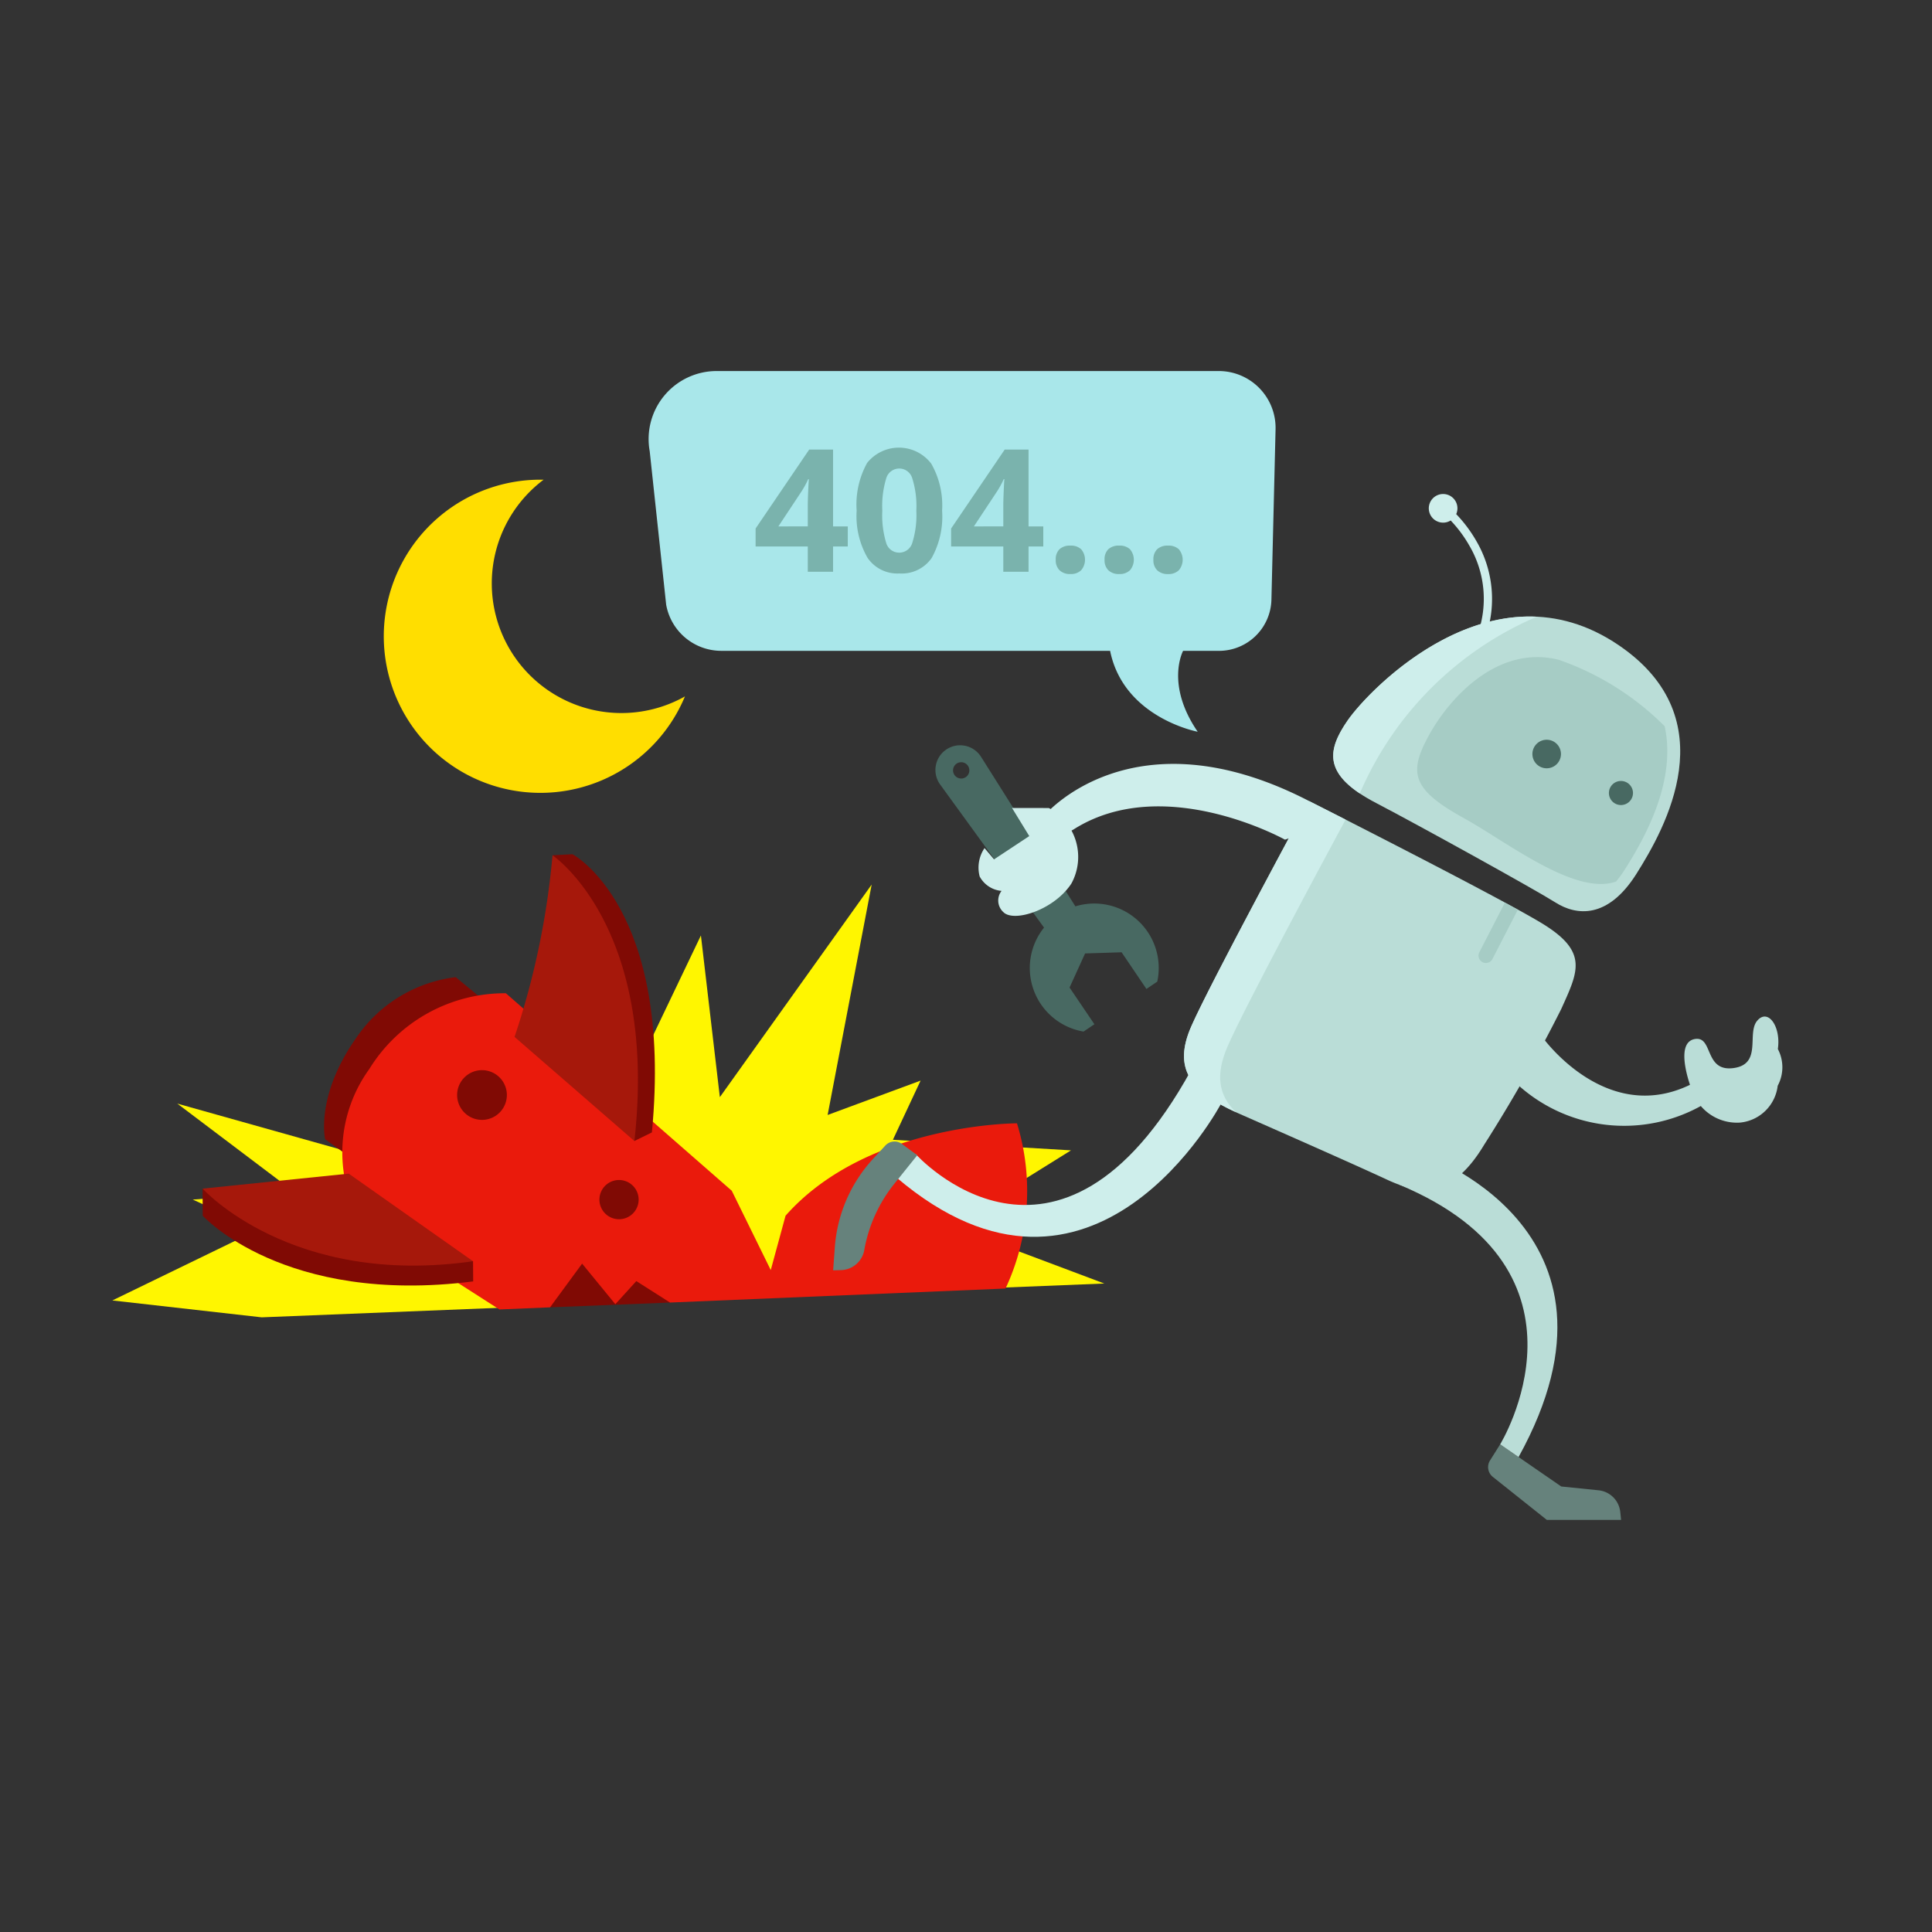 <?xml version="1.0" ?><svg data-name="Слой 1" id="ec451a29-4c4c-4fa6-9207-ee935e77a741" viewBox="0 0 100 100" xmlns="http://www.w3.org/2000/svg"><rect x="0" y="0" width="100" height="100" fill="#333333" stroke="none"/><title/><path d="M28.136,24.831A6.71,6.71,0,0,0,35.453,36.046a8.105,8.105,0,1,1-7.317-11.216Z" style="fill:#ffde00"/><polygon points="21.273 60.521 9.177 57.122 15.245 61.705 9.977 62.089 13.366 63.646 5.815 67.311 13.544 68.185 57.16 66.435 49.184 63.438 55.435 59.542 46.216 58.995 47.65 55.932 42.838 57.711 45.118 45.784 37.259 56.788 36.279 48.419 32.035 57.293 29.086 55.178 29.029 61.439 24.259 56.492 24.633 60.953 22.105 58.905 21.273 60.521" style="fill:#fff600"/><polygon points="36.504 64.9 27.657 65.269 28.469 67.667 34.681 67.419 36.504 64.9" style="fill:#800a04"/><path d="M25.379,52.054l-1.791-1.476a7.279,7.279,0,0,0-5.165,3.165c-2.112,3.012-1.594,5.225-1.594,5.225l2.181,1.568Z" style="fill:#800a04"/><path d="M26.183,51.41a8.246,8.246,0,0,0-7.068,3.923,7.357,7.357,0,0,0-.521,7.796l7.255,4.648,2.62-.109L30.13,65.405l1.719,2.1,1.087-1.196,1.745,1.11,17.365-.725a11.925,11.925,0,0,0,.593-8.551s-7.746-.011-11.979,4.782l-.766,2.813-2.018-4.106Z" style="fill:#ea1a0c"/><path d="M28.598,44.268l1.035-.054s5.221,2.758,4.109,14.399l-.906.445Z" style="fill:#800a04"/><path d="M28.598,44.268s5.478,3.68,4.238,14.791l-6.203-5.389A40.916,40.916,0,0,0,28.598,44.268Z" style="fill:#a6180b"/><path d="M10.486,61.522l.007,1.404s4.192,4.647,13.999,3.399l-.008-1.043Z" style="fill:#800a04"/><path d="M18.05,60.747l-7.564.776s4.587,5.105,13.999,3.759Z" style="fill:#a6180b"/><path d="M26.234,56.624A1.287,1.287,0,1,1,24.894,55.392,1.287,1.287,0,0,1,26.234,56.624Z" style="fill:#800a04"/><path d="M33.055,62.05a1.015,1.015,0,1,1-1.057-.972A1.015,1.015,0,0,1,33.055,62.05Z" style="fill:#800a04"/><path d="M87.918,55.914l.279,1.24a8.191,8.191,0,0,1-9.829-1.189l1.428-2.333S83.283,58.595,87.918,55.914Z" style="fill:#baddd7"/><path d="M87.569,56.419s-.976-2.466.17-2.641c.943-.144.467,1.704,1.98,1.506s.675-1.796,1.235-2.453,1.237.303,1.067,1.466a2.02,2.02,0,0,1-.008,1.902,2.17,2.17,0,0,1-1.949,1.906A2.459,2.459,0,0,1,87.569,56.419Z" style="fill:#baddd7"/><path d="M67.748,41.457s-5.124,9.464-6.091,11.677-.023,3.405,2.511,4.523,5.838,2.572,7.66,3.418,3.415.802,4.987-1.815a78.6,78.6,0,0,0,3.995-7.035c.889-1.974,1.435-2.98-1.081-4.483S67.748,41.457,67.748,41.457Z" style="fill:#baddd7"/><path d="M71.239,41.57c2.122,1.106,8.19,4.457,9.273,5.143s2.707.866,4.187-1.48,4.694-8.014-.902-11.829c-6.508-4.437-12.928,2.272-14.043,3.887S68.504,40.145,71.239,41.57Z" style="fill:#baddd7"/><path d="M86.164,37.592a14.411,14.411,0,0,0-5.483-3.441c-3.188-.798-5.686,2.012-6.727,3.921s-.902,2.776,1.804,4.268c2.214,1.221,5.78,4.051,7.894,3.286a6.309,6.309,0,0,0,.467-.649C85.078,43.456,86.792,40.488,86.164,37.592Z" style="fill:#a6ccc5"/><path d="M80.795,39.028a.739.739,0,1,1-.739-.739A.739.739,0,0,1,80.795,39.028Z" style="fill:#486962"/><path d="M84.523,41.046a.623.623,0,1,1-.623-.623A.623.623,0,0,1,84.523,41.046Z" style="fill:#486962"/><path d="M55.662,46.913l-4.88-7.735a1.279,1.279,0,1,0-2.116,1.434l5.373,7.401a3.336,3.336,0,0,0,2.046,5.381l.561-.38-1.286-1.899.804-1.765,1.89-.06L59.339,51.188l.561-.38a3.336,3.336,0,0,0-4.238-3.895ZM49.515,39.525a.422.422,0,1,1-.113.586A.422.422,0,0,1,49.515,39.525Z" style="fill:#486962"/><path d="M54.288,41.823l-1.905-.002.892,1.455-1.823,1.205-.493-.585a1.802,1.802,0,0,0-.251,1.472,1.427,1.427,0,0,0,1.132.745.81.81,0,0,0,.094,1.098c.542.552,2.632-.115,3.521-1.479A2.87,2.87,0,0,0,54.288,41.823Z" style="fill:#ceeeeb"/><path d="M54.063,42.203s4.555-5.459,13.684-.747V43.039l-1.237.422S60.24,39.966,55.57,42.93a.903.903,0,0,1-1.279-.316Z" style="fill:#ceeeeb"/><path d="M77.648,74.758l3.162,2.182,1.93.197a1.26,1.26,0,0,1,1.125,1.125l.042.407H80.063l-2.795-2.226a.647.647,0,0,1-.144-.851Z" style="fill:#66827c"/><path d="M77.648,74.758s5.511-8.967-5.226-13.439l1.088-1.637s11.666,3.848,5.091,15.734Z" style="fill:#baddd7"/><path d="M63.215,57.102s-6.584,12.553-16.824,3.836l1.013-1.195s7.342,8.191,14.25-4.357Z" style="fill:#ceeeeb"/><path d="M47.478,59.794,46.287,61.277A7.564,7.564,0,0,0,44.736,64.7h0A1.26,1.26,0,0,1,43.532,65.741l-.409.012.087-1.196a7.564,7.564,0,0,1,1.985-4.581l.63-.683a.647.647,0,0,1,.859-.082Z" style="fill:#66827c"/><path d="M63.551,54.134c.862-1.975,4.837-9.377,6.096-11.712-1.142-.582-1.9-.965-1.9-.965s-5.125,9.464-6.091,11.677c-.941,2.154-.071,3.341,2.312,4.433C63.067,56.689,62.897,55.631,63.551,54.134Z" style="fill:#ceeeeb"/><path d="M79.547,31.921c-4.839-.234-8.925,4.113-9.793,5.37-.983,1.422-1.203,2.554.629,3.778A17.402,17.402,0,0,1,79.547,31.921Z" style="fill:#ceeeeb"/><path d="M76.43,28.028a7.102,7.102,0,0,0-1.057-1.417.741.741,0,1,0-.286.329,6.694,6.694,0,0,1,.974,1.315,5.441,5.441,0,0,1,.432,4.544l.411.136A5.94,5.94,0,0,0,76.43,28.028Z" style="fill:#ceeeeb"/><path d="M77.891,46.723l-1.327,2.578a.382.382,0,0,0,.679.349l1.318-2.562Z" style="fill:#a6ccc5"/><path d="M57.459,33.687H37.334a2.899,2.899,0,0,1-2.853-2.386l-.853-7.952a3.521,3.521,0,0,1,3.465-4.144H63.082a2.942,2.942,0,0,1,2.941,3.013l-.214,8.82a2.716,2.716,0,0,1-2.715,2.65H61.237s-.933,1.726.756,4.187C61.993,37.874,58.16,37.161,57.459,33.687Z" style="fill:#a9e7ea"/><path d="M43.88,28.285H43.119v1.311H41.811V28.285h-2.701v-.93l2.774-4.086H43.119v3.978h.762Zm-2.069-1.039V26.173q0-.268.022-.779t.035-.593h-.035a4.824,4.824,0,0,1-.385.693l-1.16,1.753Z" style="fill:#7ab3ad"/><path d="M48.763,26.432a4.412,4.412,0,0,1-.543,2.454,1.885,1.885,0,0,1-1.673.796,1.863,1.863,0,0,1-1.651-.822,4.347,4.347,0,0,1-.556-2.428,4.452,4.452,0,0,1,.541-2.469A2.104,2.104,0,0,1,48.202,24,4.357,4.357,0,0,1,48.763,26.432Zm-3.095,0a4.924,4.924,0,0,0,.201,1.669.697.697,0,0,0,.677.504.704.704,0,0,0,.675-.511,4.785,4.785,0,0,0,.208-1.662,4.772,4.772,0,0,0-.21-1.673.701.701,0,0,0-1.348,0A4.912,4.912,0,0,0,45.668,26.432Z" style="fill:#7ab3ad"/><path d="M54,28.285H53.238v1.311H51.931V28.285H49.23v-.93l2.774-4.086H53.238v3.978h.762Zm-2.069-1.039V26.173q0-.268.022-.779t.035-.593h-.035a4.823,4.823,0,0,1-.385.693l-1.16,1.753Z" style="fill:#7ab3ad"/><path d="M54.645,28.977a.725.725,0,0,1,.195-.55.79.79,0,0,1,.567-.186.768.768,0,0,1,.556.19.841.841,0,0,1-.002,1.084.754.754,0,0,1-.554.197.776.776,0,0,1-.563-.193A.72.72,0,0,1,54.645,28.977Z" style="fill:#7ab3ad"/><path d="M57.172,28.977a.725.725,0,0,1,.195-.55.79.79,0,0,1,.567-.186.768.768,0,0,1,.556.19.841.841,0,0,1-.002,1.084.754.754,0,0,1-.554.197.776.776,0,0,1-.563-.193A.72.72,0,0,1,57.172,28.977Z" style="fill:#7ab3ad"/><path d="M59.7,28.977a.725.725,0,0,1,.195-.55.79.79,0,0,1,.567-.186.768.768,0,0,1,.556.19A.841.841,0,0,1,61.016,29.516a.754.754,0,0,1-.554.197.776.776,0,0,1-.563-.193A.72.72,0,0,1,59.7,28.977Z" style="fill:#7ab3ad"/></svg>
